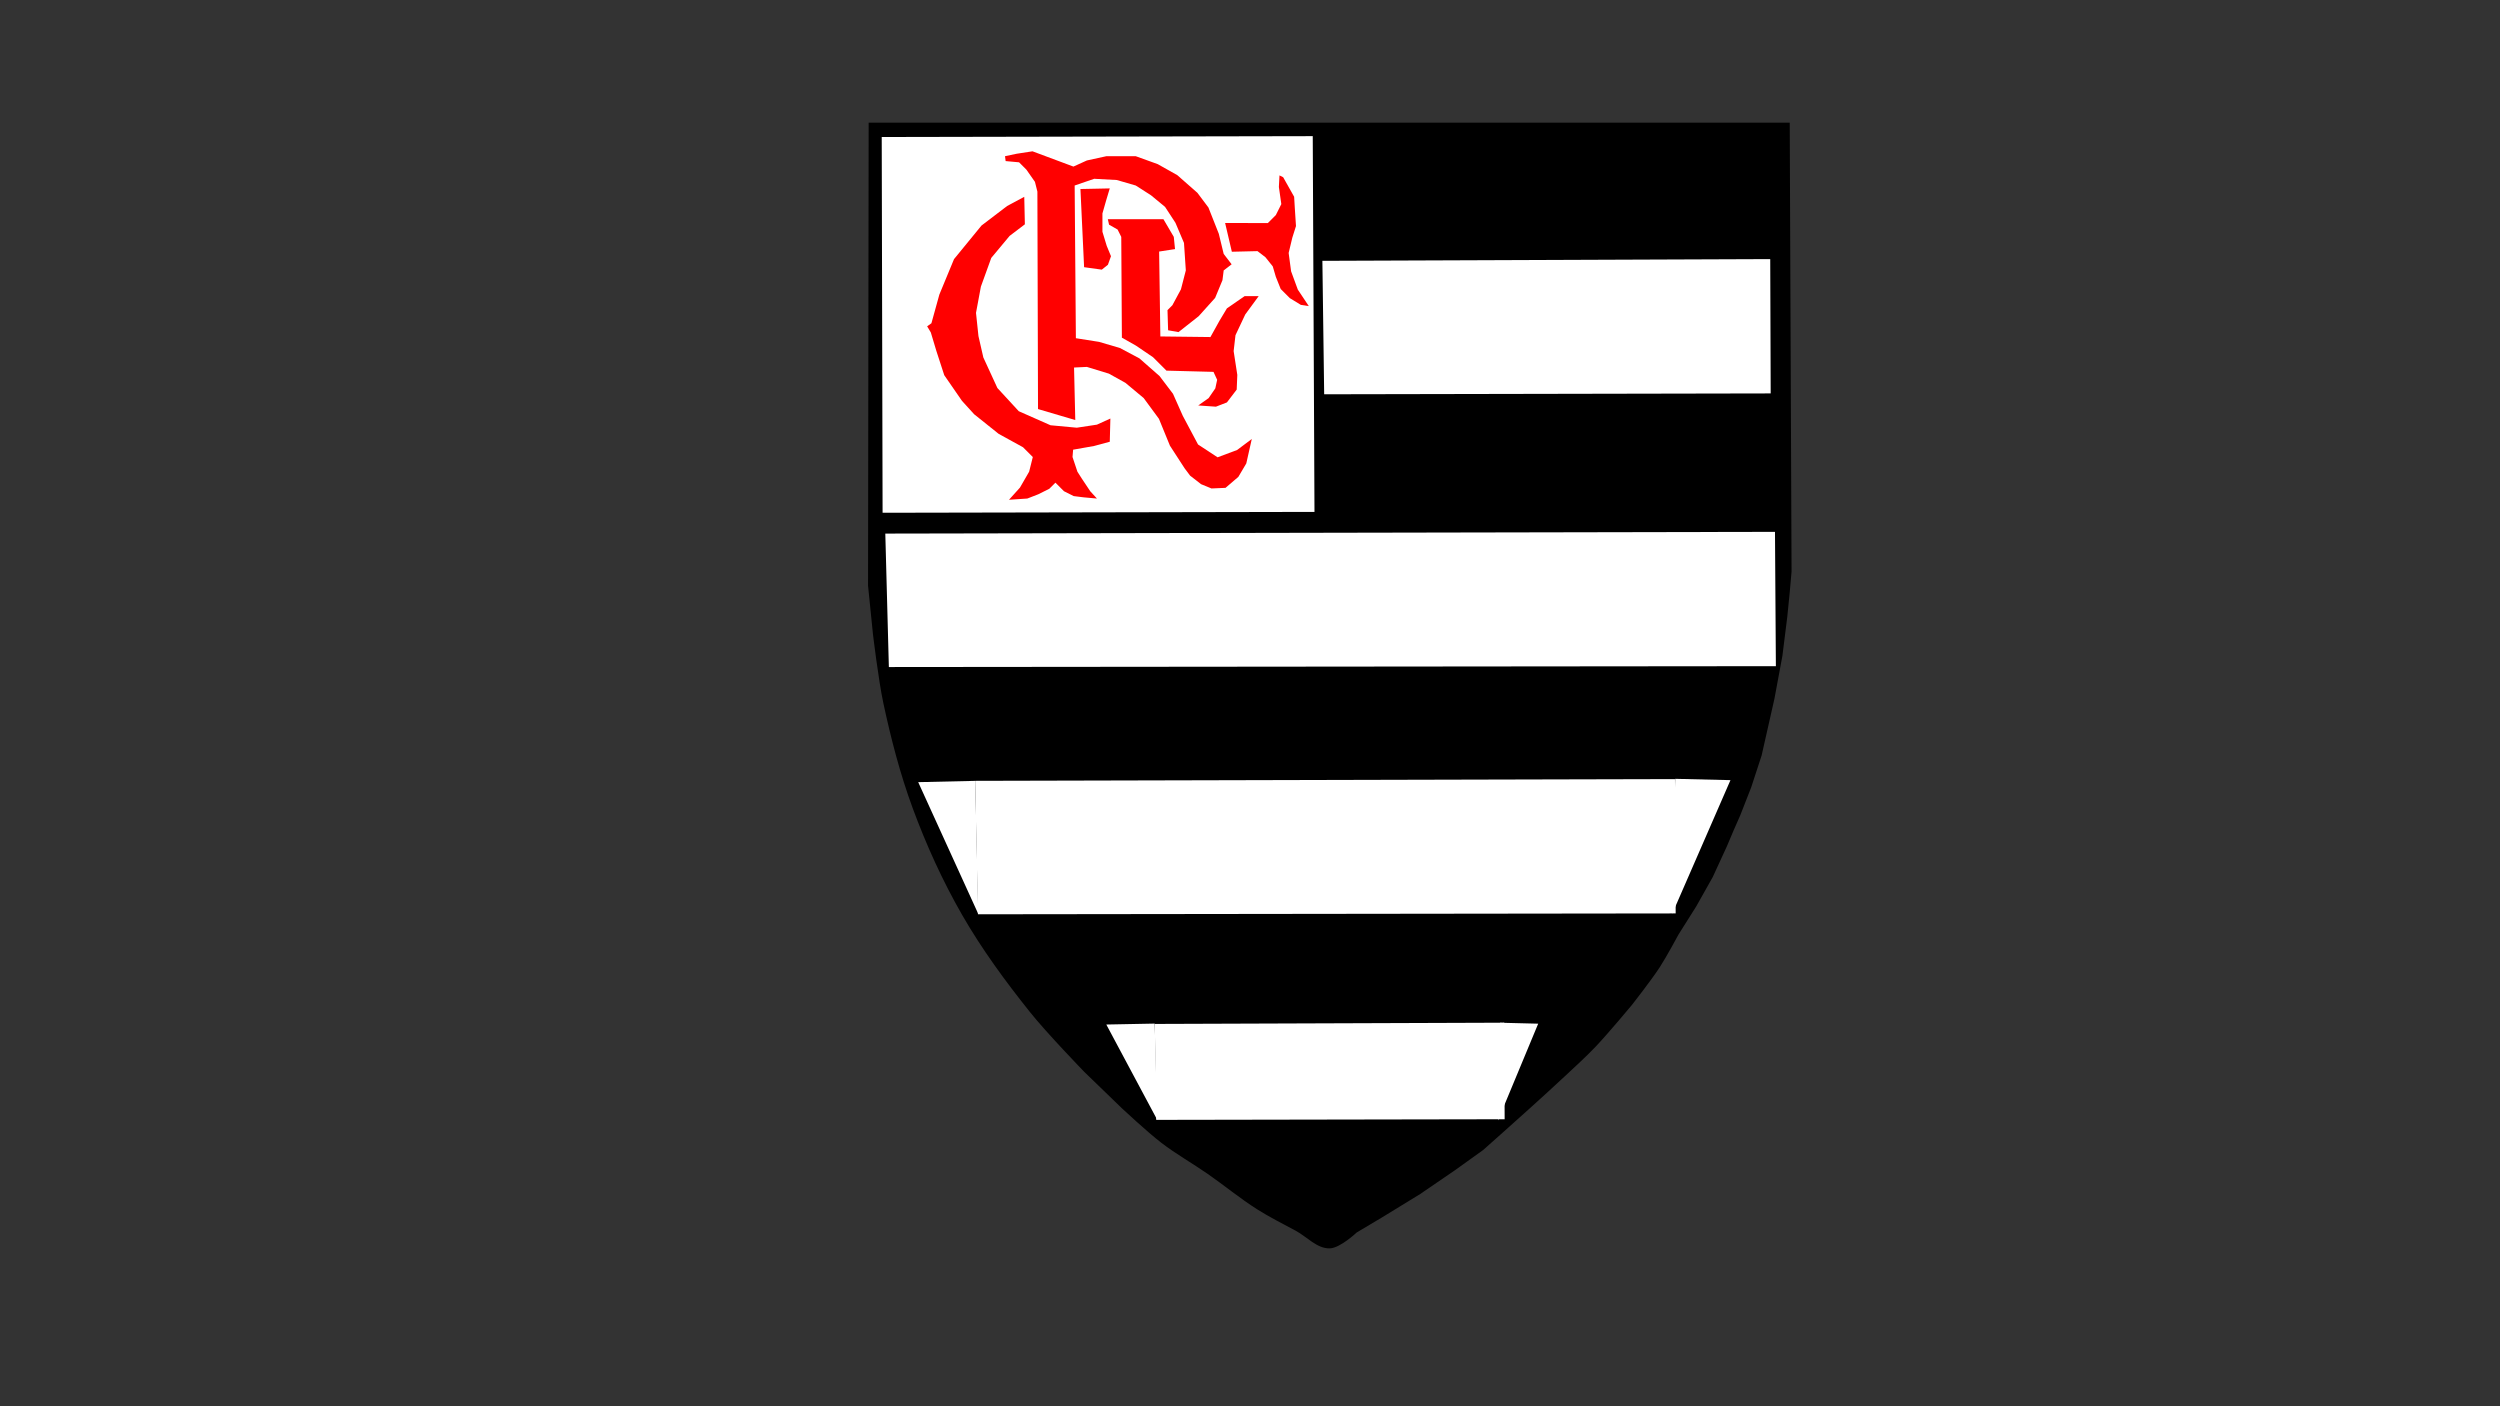 <?xml version="1.0" encoding="UTF-8" standalone="no"?>
<!-- Created with Inkscape (http://www.inkscape.org/) -->

<svg
   version="1.1"
   id="svg9"
   width="720"
   height="405"
   viewBox="0 0 720 405"
   sodipodi:docname="flamengo3.svg"
   inkscape:version="1.2.1 (9c6d41e410, 2022-07-14)"
   xmlns:inkscape="http://www.inkscape.org/namespaces/inkscape"
   xmlns:sodipodi="http://sodipodi.sourceforge.net/DTD/sodipodi-0.dtd"
   xmlns="http://www.w3.org/2000/svg"
   xmlns:svg="http://www.w3.org/2000/svg">
  <rect x="0" y="0" width="720" height="405" fill="#333333" stroke="none"/>
  <defs
     id="defs13" />
  <sodipodi:namedview
     id="namedview11"
     pagecolor="#ffffff"
     bordercolor="#000000"
     borderopacity="0.25"
     inkscape:showpageshadow="2"
     inkscape:pageopacity="0.0"
     inkscape:pagecheckerboard="0"
     inkscape:deskcolor="#d1d1d1"
     showgrid="false"
     inkscape:zoom="2.0098765"
     inkscape:cx="310.46684"
     inkscape:cy="180.60811"
     inkscape:window-width="1920"
     inkscape:window-height="1017"
     inkscape:window-x="-8"
     inkscape:window-y="-8"
     inkscape:window-maximized="1"
     inkscape:current-layer="g15" />
  <g
     inkscape:groupmode="layer"
     inkscape:label="Image"
     id="g15">
    <path
       style="fill:#000000"
       d="M 250.172,35.333 H 515.441 l 0.528,129.292 -0.528,5.981 -0.704,7.036 -1.407,11.258 -2.287,12.314 -3.694,16.359 -2.99,9.147 -3.166,8.092 -1.935,4.398 -1.935,4.574 -4.046,8.795 -4.75,8.444 -5.101,8.092 c 0,0 -3.457,6.442 -5.453,9.499 -2.43,3.722 -7.916,10.73 -7.916,10.73 0,0 -6.858,8.254 -10.554,12.138 -2.802,2.944 -5.83,5.664 -8.795,8.444 -3.422,3.207 -6.9,6.354 -10.379,9.499 -4.374,3.955 -13.193,11.786 -13.193,11.786 l -8.092,5.805 -10.027,6.86 -10.906,6.684 -7.388,4.398 c 0,0 -4.744,4.49 -7.74,4.574 -3.696,0.103 -6.592,-3.353 -9.851,-5.101 -3.724,-1.998 -7.511,-3.897 -11.082,-6.157 -4.936,-3.124 -9.448,-6.874 -14.249,-10.203 -4.41,-3.058 -9.113,-5.702 -13.369,-8.971 -3.955,-3.037 -11.258,-9.851 -11.258,-9.851 l -10.906,-10.554 c 0,0 -10.815,-11.171 -15.656,-17.239 -7.091,-8.888 -13.862,-18.11 -19.526,-27.969 -5.633,-9.804 -10.341,-20.173 -14.249,-30.784 -3.618,-9.826 -6.253,-20.017 -8.444,-30.256 -1.402,-6.552 -2.99,-19.878 -2.99,-19.878 l -1.407,-13.897 z"
       id="path177"
       sodipodi:nodetypes="cccccccccccccccscssscccccsssssccssssccc" />
    <path
       style="fill:#ffffff;stroke-width:1.435"
       d="m 254.968,153.673 1.024,38.435 255.46,-0.249 -0.256,-38.684 z"
       id="path313" />
    <path
       style="fill:#ffffff;stroke-width:1.018"
       d="m 380.846,75.12 0.515,38.435 128.597,-0.249 -0.129,-38.684 z"
       id="path247" />
    <path
       style="fill:#ffffff"
       d="m 253.936,39.461 0.249,108.216 124.386,-0.249 -0.498,-108.216 z"
       id="path249" />
    <path
       style="fill:#ff0000"
       d="m 298.949,117.809 10.73,3.166 -0.352,-15.128 3.694,-0.176 6.333,1.935 4.75,2.639 5.277,4.398 4.398,5.981 3.166,7.74 4.222,6.509 1.583,2.111 3.166,2.463 2.99,1.231 4.046,-0.176 3.694,-3.166 2.287,-3.87 1.583,-7.036 -4.222,3.166 -5.629,2.111 -5.629,-3.694 -4.398,-8.268 -2.815,-6.333 -3.87,-5.101 -5.805,-5.101 -5.629,-2.99 -5.981,-1.759 -6.684,-1.055 -0.352,-43.977 5.629,-1.935 6.509,0.352 5.453,1.583 4.398,2.815 4.046,3.342 2.99,4.574 2.463,5.805 0.528,7.916 -1.407,5.453 -2.463,4.574 -1.407,1.407 0.176,5.805 2.99,0.528 5.805,-4.574 4.75,-5.277 2.111,-5.101 0.352,-2.815 2.287,-1.759 -2.287,-2.99 -1.407,-5.805 -2.99,-7.564 -3.166,-4.222 -5.805,-5.101 -5.629,-3.166 -6.333,-2.287 h -8.444 l -5.629,1.231 -3.87,1.759 -11.786,-4.398 -4.574,0.704 -3.342,0.704 0.176,1.407 3.87,0.352 2.111,2.111 2.463,3.518 0.704,2.815 z"
       id="path237" />
    <path
       style="fill:#ff0000"
       d="m 290.59,143.932 5.277,-0.352 3.166,-1.231 3.166,-1.583 1.759,-1.759 2.463,2.463 2.815,1.407 2.815,0.352 3.87,0.352 -1.935,-2.111 -2.463,-3.694 -1.231,-1.935 -1.407,-4.222 0.176,-2.111 5.981,-1.055 4.574,-1.231 0.176,-6.684 -3.87,1.759 -5.805,0.88 -7.564,-0.704 -9.147,-4.046 -6.157,-6.684 -4.046,-8.795 -1.407,-6.157 -0.704,-6.685 1.407,-7.564 2.99,-8.268 5.277,-6.333 4.398,-3.342 -0.176,-7.916 -4.925,2.639 -7.388,5.629 -7.916,9.675 -4.222,10.203 -2.287,8.268 -1.231,0.88 1.055,1.759 1.583,5.277 2.287,7.036 5.101,7.388 3.518,3.87 7.036,5.629 7.036,3.87 2.815,2.815 -1.055,4.222 -2.639,4.574 z"
       id="path233" />
    <path
       style="fill:#ff0000"
       d="m 311.166,54.436 8.444,-0.176 -1.055,3.518 -1.055,3.694 v 5.277 l 1.231,4.046 1.231,2.99 -0.88,2.463 -1.759,1.407 -5.101,-0.704 z"
       id="path239" />
    <path
       style="fill:#ff0000"
       d="m 338.405,71.739 -0.352,-3.518 -2.99,-5.101 h -16.008 l 0.352,1.583 2.463,1.407 1.055,2.111 0.176,29.025 4.046,2.287 4.925,3.342 3.87,3.87 13.545,0.352 1.055,2.287 -0.528,2.463 -1.935,2.815 -2.99,2.111 5.101,0.352 3.166,-1.231 2.815,-3.694 0.176,-4.222 -1.055,-6.86 0.528,-4.574 2.815,-5.981 3.87,-5.277 h -4.046 l -5.101,3.518 -2.111,3.518 -2.639,4.75 -14.424,-0.176 -0.352,-24.451 z"
       id="path243" />
    <path
       style="fill:#ff0000"
       d="m 352.836,64.233 1.935,8.268 7.388,-0.176 2.287,1.759 2.111,2.639 0.88,2.99 1.407,3.518 2.639,2.639 3.166,1.935 2.287,0.352 -3.166,-4.75 -1.935,-5.277 -0.704,-5.277 1.055,-4.398 1.055,-3.342 -0.352,-5.453 -0.176,-2.99 -3.166,-5.629 -1.055,-0.528 -0.176,3.342 0.704,4.925 -1.583,3.166 -2.287,2.287 z"
       id="path245" />
    <path
       style="fill:#ffffff;stroke-width:0.762"
       d="m 332.585,294.894 0.402,27.629 100.35,-0.179 -0.1,-27.808 z"
       id="path311" />
    <path
       style="fill:#ffffff;stroke-width:1.272"
       d="m 280.84,224.881 0.805,38.435 200.948,-0.249 -0.201,-38.684 z"
       id="path315" />
    <path
       style="fill:#ffffff"
       d="m 280.863,224.889 0.871,38.311 -17.29,-37.938 z"
       id="path371" />
    <path
       style="fill:#ffffff;stroke-width:0.991"
       d="m 482.455,224.301 -0.844,38.839 16.762,-38.46 z"
       id="path371-6" />
    <path
       style="fill:#ffffff;stroke-width:0.784"
       d="m 332.552,294.794 0.739,27.738 -14.678,-27.468 z"
       id="path371-3" />
    <path
       style="fill:#ffffff;stroke-width:0.701"
       d="m 432.015,294.545 -0.583,28.111 11.568,-27.837 z"
       id="path371-9" />
  </g>
</svg>
